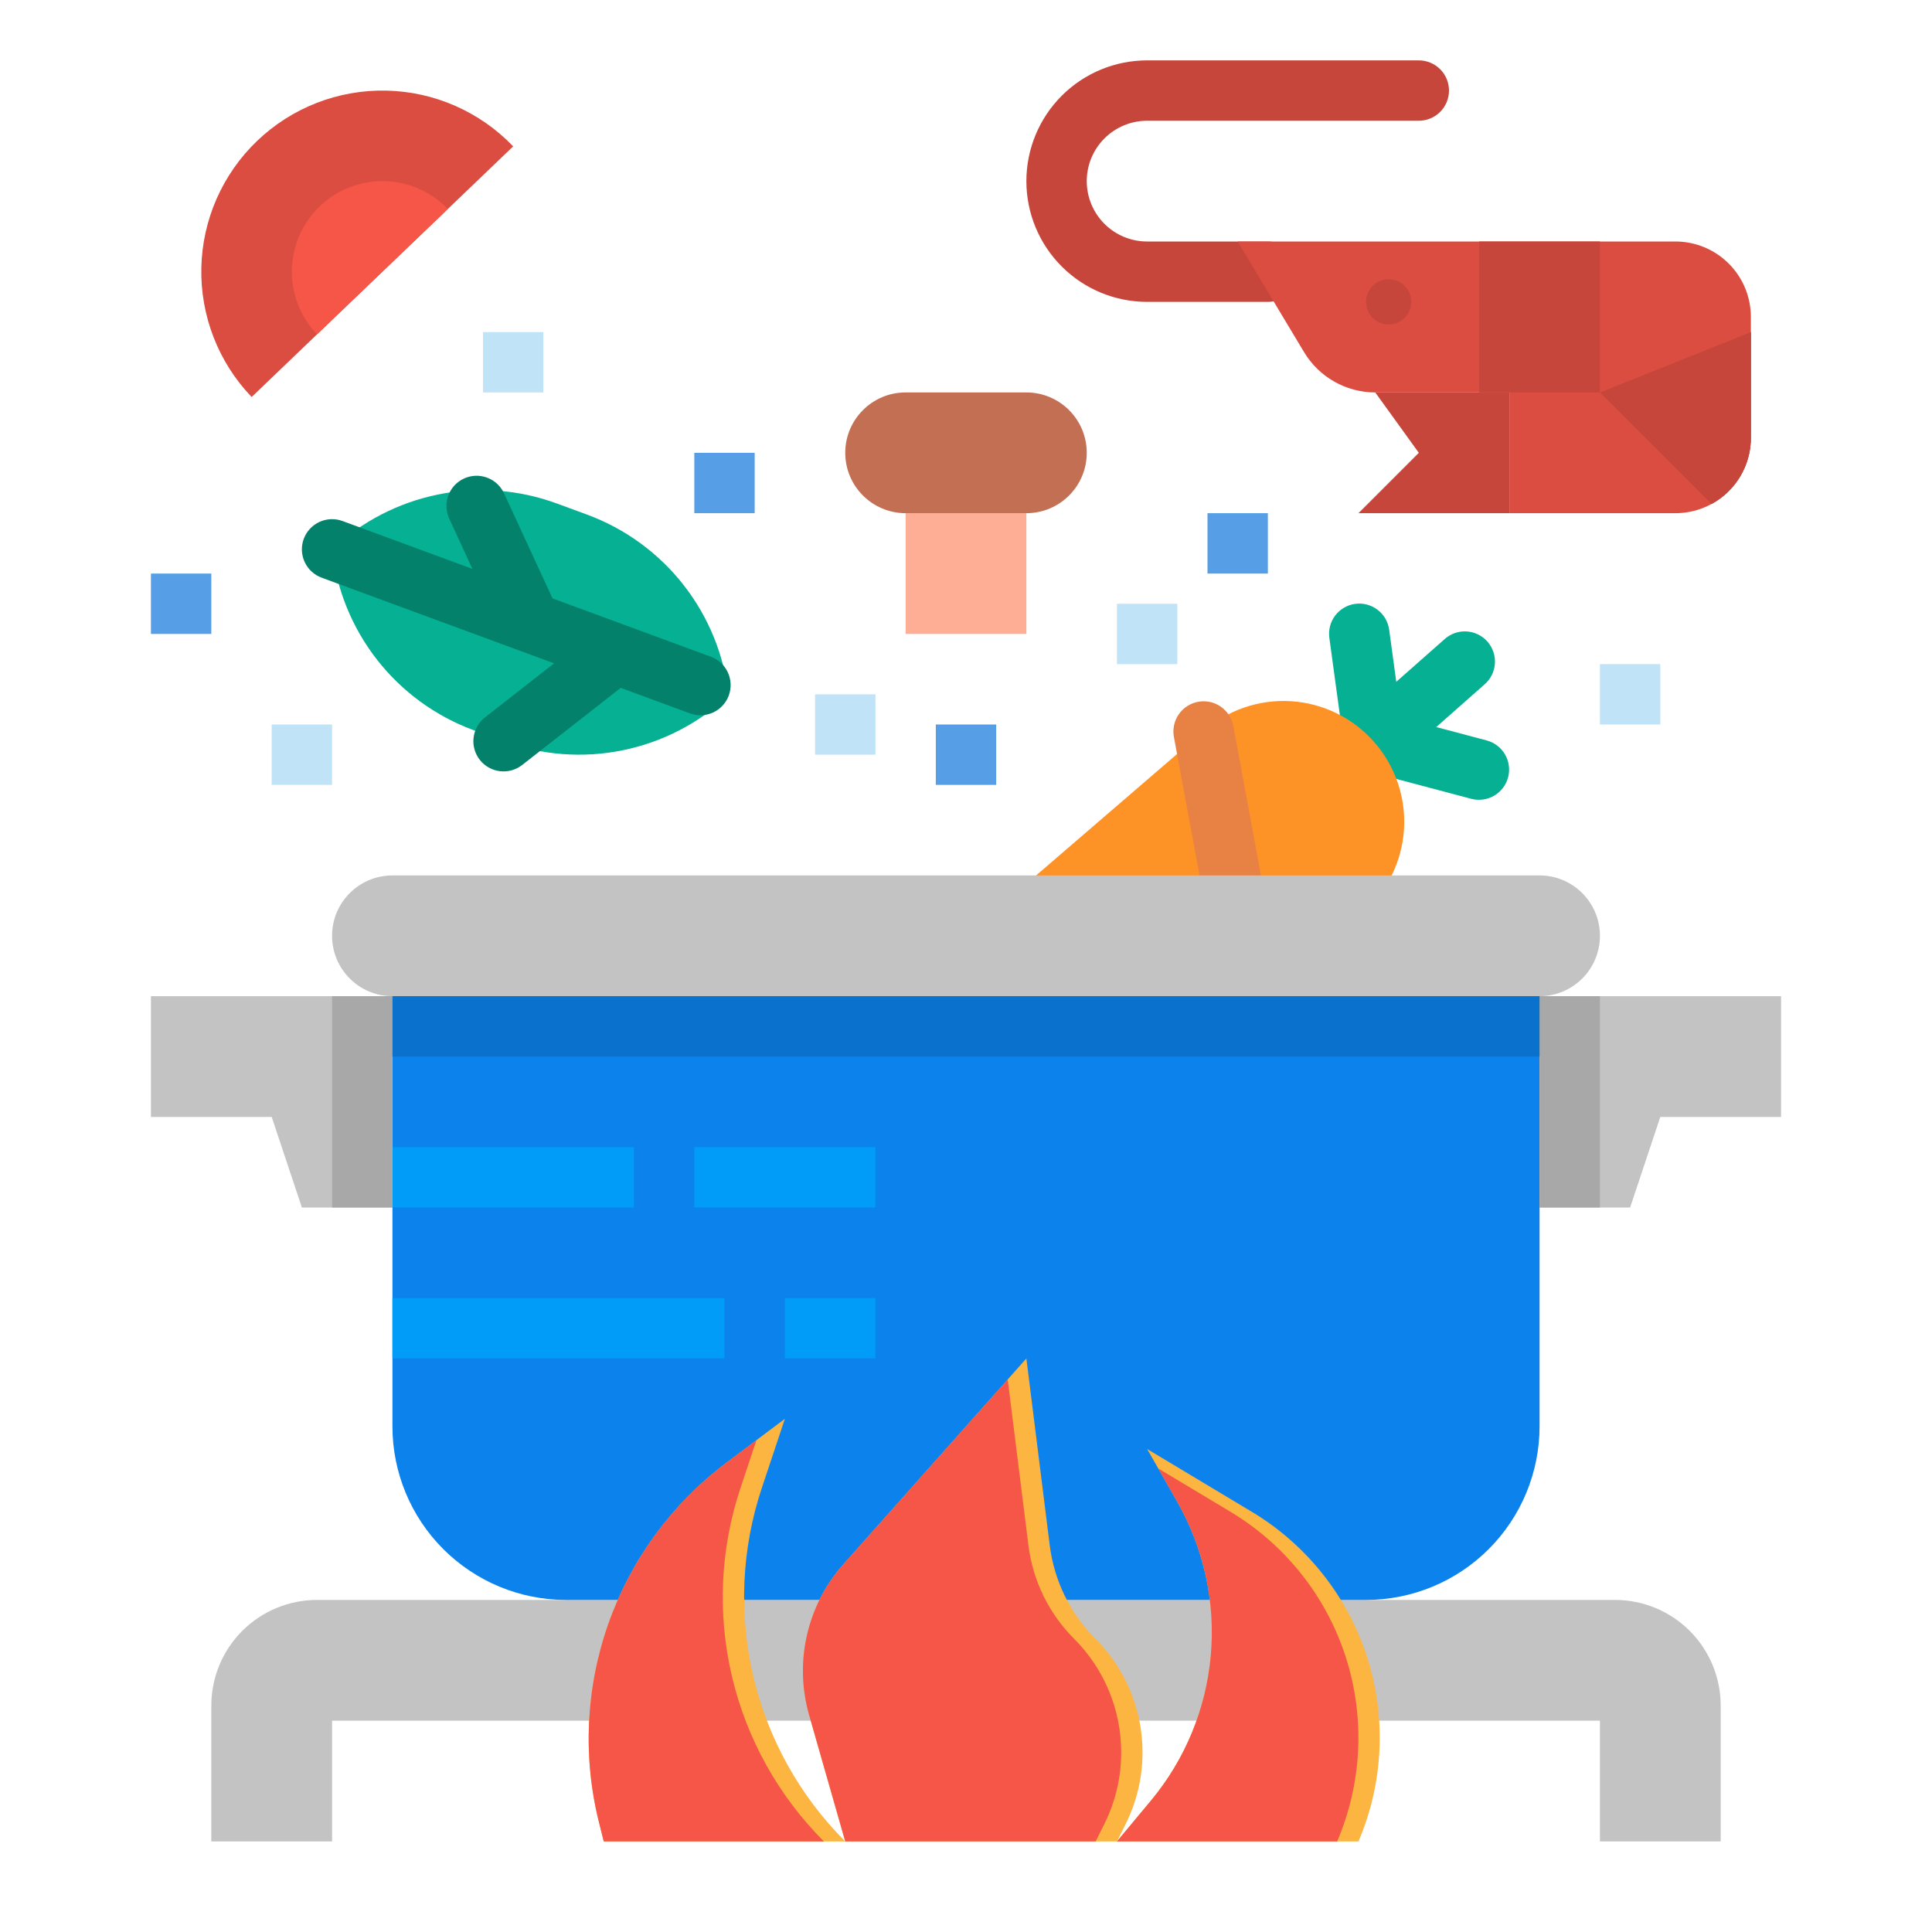 <?xml version="1.0" encoding="UTF-8" standalone="no"?> <svg width="512" height="512" viewBox="0 0 512 512" fill="none" xmlns="http://www.w3.org/2000/svg">
<path d="M336 80H304C295.513 80 287.374 76.629 281.373 70.627C275.371 64.626 272 56.487 272 48C272 39.513 275.371 31.374 281.373 25.373C287.374 19.371 295.513 16 304 16H376C378.122 16 380.157 16.843 381.657 18.343C383.157 19.843 384 21.878 384 24C384 26.122 383.157 28.157 381.657 29.657C380.157 31.157 378.122 32 376 32H304C299.757 32 295.687 33.686 292.686 36.686C289.686 39.687 288 43.757 288 48C288 52.243 289.686 56.313 292.686 59.314C295.687 62.314 299.757 64 304 64H336C338.122 64 340.157 64.843 341.657 66.343C343.157 67.843 344 69.878 344 72C344 74.122 343.157 76.157 341.657 77.657C340.157 79.157 338.122 80 336 80Z" fill="#C7463B"/>
<path d="M394.051 196.242L380.618 192.68L393.398 181.391C394.202 180.7 394.86 179.857 395.335 178.91C395.81 177.962 396.092 176.93 396.164 175.873C396.237 174.816 396.099 173.755 395.758 172.751C395.418 171.748 394.881 170.822 394.179 170.028C393.478 169.234 392.626 168.587 391.672 168.125C390.718 167.663 389.683 167.395 388.624 167.336C387.566 167.278 386.507 167.43 385.509 167.784C384.51 168.139 383.592 168.688 382.807 169.4L370.026 180.689L368.149 166.92C368.012 165.875 367.67 164.866 367.143 163.953C366.615 163.041 365.912 162.241 365.075 161.601C364.237 160.96 363.281 160.492 362.262 160.222C361.243 159.953 360.18 159.887 359.135 160.03C358.091 160.172 357.084 160.52 356.174 161.052C355.265 161.585 354.469 162.292 353.833 163.134C353.198 163.975 352.735 164.934 352.471 165.954C352.207 166.975 352.148 168.038 352.296 169.082L356.196 197.662C356.409 199.227 357.081 200.693 358.127 201.877C359.173 203.061 360.545 203.908 362.072 204.313L389.953 211.708C391.996 212.229 394.162 211.922 395.98 210.854C397.798 209.786 399.121 208.044 399.661 206.006C400.202 203.968 399.915 201.799 398.865 199.971C397.815 198.143 396.086 196.803 394.053 196.243L394.051 196.242Z" fill="#05B093"/>
<path d="M319.351 278.822L256 248L318.951 193.782C322.101 191 325.767 188.865 329.742 187.501C333.717 186.136 337.921 185.567 342.115 185.827C346.31 186.087 350.412 187.171 354.187 189.016C357.963 190.861 361.338 193.432 364.12 196.582V196.582C369.738 202.943 372.6 211.275 372.075 219.746C371.549 228.217 367.681 236.132 361.32 241.75L319.351 278.822Z" fill="#FD9226"/>
<path d="M327.437 247.651C325.569 247.649 323.761 246.993 322.326 245.798C320.89 244.603 319.919 242.943 319.579 241.106L311.085 195.238C310.719 193.16 311.188 191.022 312.391 189.288C313.593 187.555 315.432 186.366 317.507 185.982C319.582 185.598 321.724 186.049 323.468 187.237C325.211 188.425 326.415 190.254 326.817 192.325L335.317 238.193C335.53 239.348 335.486 240.536 335.189 241.672C334.891 242.808 334.347 243.865 333.596 244.767C332.844 245.67 331.904 246.396 330.84 246.894C329.777 247.393 328.616 247.651 327.442 247.651H327.437Z" fill="#E78244"/>
<path d="M56 452V488H88V456H424V488H456V452C456 444.574 453.05 437.452 447.799 432.201C442.548 426.95 435.426 424 428 424H84C76.574 424 69.452 426.95 64.201 432.201C58.95 437.452 56 444.574 56 452V452Z" fill="#C3C3C3"/>
<path d="M104 264H408V378C408 384.041 406.81 390.022 404.498 395.603C402.187 401.184 398.798 406.255 394.527 410.527C390.255 414.798 385.184 418.187 379.603 420.498C374.022 422.81 368.041 424 362 424H150C137.8 424 126.1 419.154 117.473 410.527C108.846 401.9 104 390.2 104 378V264Z" fill="#0C82ED"/>
<path d="M302.78 464.41C302.781 471.01 301.244 477.518 298.29 483.42L296 488H224L214.42 454.48C212.452 447.592 212.256 440.32 213.848 433.336C215.441 426.352 218.771 419.884 223.53 414.53L267.05 365.57L272 360L278.19 409.52C279.363 418.906 283.631 427.632 290.32 434.32C294.272 438.271 297.407 442.962 299.545 448.125C301.683 453.288 302.782 458.822 302.78 464.41V464.41Z" fill="#FBB540"/>
<path d="M224 488H160L158.74 482.96C154.372 465.486 155.256 447.112 161.283 430.138C167.309 413.165 178.21 398.347 192.62 387.54L200.47 381.65L208 376L201.89 394.33C196.516 410.457 195.738 427.761 199.643 444.305C203.548 460.849 211.982 475.979 224 488V488Z" fill="#FBB540"/>
<path d="M360 488H296L304.97 477.23C314.081 466.299 319.632 452.844 320.88 438.668C322.127 424.493 319.012 410.275 311.95 397.92L306.95 389.16L304 384L331.76 400.65C346.233 409.335 357.068 422.969 362.26 439.029C367.453 455.089 366.65 472.487 360 488V488Z" fill="#FBB540"/>
<path d="M297.13 464.42C297.13 471.016 295.592 477.522 292.64 483.42L290.35 488H224L214.42 454.48C212.452 447.593 212.256 440.32 213.848 433.336C215.441 426.352 218.771 419.884 223.53 414.53L267.05 365.57L272.54 409.52C273.713 418.906 277.981 427.632 284.67 434.32C288.623 438.272 291.758 442.965 293.896 448.13C296.034 453.295 297.133 458.83 297.13 464.42V464.42Z" fill="#F55648"/>
<path d="M218.35 488H160L158.74 482.96C154.372 465.486 155.256 447.112 161.283 430.138C167.309 413.165 178.21 398.347 192.62 387.54L200.47 381.65L196.24 394.33C190.861 410.456 190.081 427.762 193.986 444.307C197.891 460.851 206.328 475.981 218.35 488V488Z" fill="#F55648"/>
<path d="M354.35 488H296L304.97 477.23C314.081 466.299 319.632 452.844 320.88 438.668C322.127 424.493 319.012 410.275 311.95 397.92L306.95 389.16L326.1 400.65C340.573 409.334 351.41 422.968 356.604 439.028C361.798 455.088 360.997 472.485 354.35 488V488Z" fill="#F55648"/>
<path d="M408 232H104C95.163 232 88 239.163 88 248C88 256.837 95.163 264 104 264H408C416.837 264 424 256.837 424 248C424 239.163 416.837 232 408 232Z" fill="#C3C3C3"/>
<path d="M104 320H80L72 296H40V264H104V320Z" fill="#C3C3C3"/>
<path d="M408 320H432L440 296H472V264H408V320Z" fill="#C3C3C3"/>
<path d="M272 136H240V168H272V136Z" fill="#FFAE96"/>
<path d="M272 104H240C231.163 104 224 111.163 224 120C224 128.837 231.163 136 240 136H272C280.837 136 288 128.837 288 120C288 111.163 280.837 104 272 104Z" fill="#C36F53"/>
<path d="M328 64L345.591 93.319C347.546 96.577 350.311 99.273 353.617 101.144C356.923 103.016 360.657 104 364.456 104H400V136H444C449.304 136 454.391 133.893 458.142 130.142C461.893 126.391 464 121.304 464 116V84C464 78.696 461.893 73.609 458.142 69.858C454.391 66.107 449.304 64 444 64H328Z" fill="#DC4D41"/>
<path d="M464 88V116C464.002 119.596 463.033 123.125 461.196 126.216C459.358 129.307 456.72 131.844 453.56 133.56L424 104L464 88Z" fill="#DC4D41"/>
<path d="M400 136H360L376 120L364.456 104H400V136Z" fill="#C7463B"/>
<path d="M424 64H392V104H424V64Z" fill="#C7463B"/>
<path d="M464 88V116C464.002 119.596 463.033 123.125 461.196 126.216C459.358 129.307 456.72 131.844 453.56 133.56L424 104L464 88Z" fill="#C7463B"/>
<path d="M368 86C371.314 86 374 83.314 374 80C374 76.686 371.314 74 368 74C364.686 74 362 76.686 362 80C362 83.314 364.686 86 368 86Z" fill="#C7463B"/>
<path d="M68.133 37.345C77.324 28.536 89.638 23.74 102.365 24.011C115.093 24.282 127.191 29.598 136 38.789L66.689 105.212C57.88 96.02 53.084 83.707 53.355 70.979C53.626 58.252 58.942 46.153 68.133 37.345V37.345Z" fill="#DC4D41"/>
<path d="M84.739 54.672C89.335 50.268 95.491 47.87 101.855 48.005C108.219 48.141 114.268 50.798 118.672 55.394V55.394L84.017 88.605C79.613 84.01 77.215 77.853 77.35 71.489C77.485 65.125 80.143 59.076 84.739 54.672V54.672Z" fill="#F55648"/>
<path d="M133.447 196.429L125.522 193.51C115.434 189.794 106.58 183.341 99.953 174.876C93.326 166.411 89.187 156.268 88 145.583V145.583C95.836 138.223 105.566 133.189 116.101 131.048C126.636 128.906 137.559 129.74 147.647 133.456L155.572 136.376C165.659 140.092 174.513 146.544 181.14 155.008C187.767 163.473 191.907 173.616 193.094 184.3V184.3C185.259 191.661 175.529 196.695 164.993 198.837C154.458 200.98 143.535 200.146 133.447 196.429V196.429Z" fill="#05B093"/>
<path d="M188.354 174.03L146.422 158.581L133.588 130.773C133.152 129.813 132.53 128.948 131.759 128.229C130.987 127.51 130.081 126.951 129.093 126.583C128.104 126.216 127.053 126.047 125.999 126.088C124.945 126.128 123.909 126.376 122.952 126.818C121.994 127.26 121.134 127.887 120.419 128.663C119.705 129.439 119.151 130.348 118.789 131.339C118.428 132.329 118.266 133.382 118.312 134.435C118.359 135.489 118.613 136.523 119.061 137.478L125.19 150.759L90.766 138.076C89.78 137.713 88.733 137.547 87.683 137.589C86.633 137.631 85.602 137.879 84.648 138.319C83.694 138.759 82.836 139.383 82.123 140.155C81.41 140.926 80.856 141.831 80.493 142.817C80.13 143.803 79.964 144.851 80.006 145.9C80.048 146.95 80.296 147.981 80.736 148.935C81.176 149.889 81.8 150.747 82.572 151.46C83.344 152.173 84.248 152.727 85.234 153.09L146.834 175.79L128.516 190.13C127.689 190.778 126.997 191.582 126.481 192.497C125.964 193.412 125.633 194.419 125.506 195.462C125.379 196.505 125.458 197.563 125.74 198.575C126.022 199.587 126.5 200.534 127.148 201.361C127.795 202.189 128.599 202.88 129.514 203.397C130.429 203.913 131.437 204.245 132.48 204.372C133.523 204.499 134.581 204.419 135.593 204.138C136.605 203.856 137.552 203.378 138.379 202.73L164.487 182.289L182.822 189.044C183.809 189.413 184.86 189.584 185.913 189.547C186.966 189.509 188.002 189.263 188.96 188.824C189.918 188.385 190.78 187.761 191.496 186.987C192.213 186.214 192.769 185.307 193.133 184.318C193.498 183.329 193.663 182.277 193.62 181.224C193.577 180.171 193.326 179.137 192.882 178.181C192.438 177.225 191.809 176.366 191.032 175.654C190.255 174.942 189.345 174.39 188.354 174.031V174.03Z" fill="#03816B"/>
<path d="M232 184H216V200H232V184Z" fill="#C1E3F7"/>
<path d="M56 152H40V168H56V152Z" fill="#569FE6"/>
<path d="M88 192H72V208H88V192Z" fill="#C1E3F7"/>
<path d="M200 120H184V136H200V120Z" fill="#569FE6"/>
<path d="M144 88H128V104H144V88Z" fill="#C1E3F7"/>
<path d="M440 176H424V192H440V176Z" fill="#C1E3F7"/>
<path d="M336 136H320V152H336V136Z" fill="#569FE6"/>
<path d="M312 160H296V176H312V160Z" fill="#C1E3F7"/>
<path d="M264 192H248V208H264V192Z" fill="#569FE6"/>
<path d="M168 304H104V320H168V304Z" fill="#009CF7"/>
<path d="M232 304H184V320H232V304Z" fill="#009CF7"/>
<path d="M192 344H104V360H192V344Z" fill="#009CF7"/>
<path d="M232 344H208V360H232V344Z" fill="#009CF7"/>
<path d="M104 264H88V320H104V264Z" fill="#A8A8A8"/>
<path d="M424 264H408V320H424V264Z" fill="#A8A8A8"/>
<path d="M408 264H104V280H408V264Z" fill="#0A71CD"/>
</svg>
